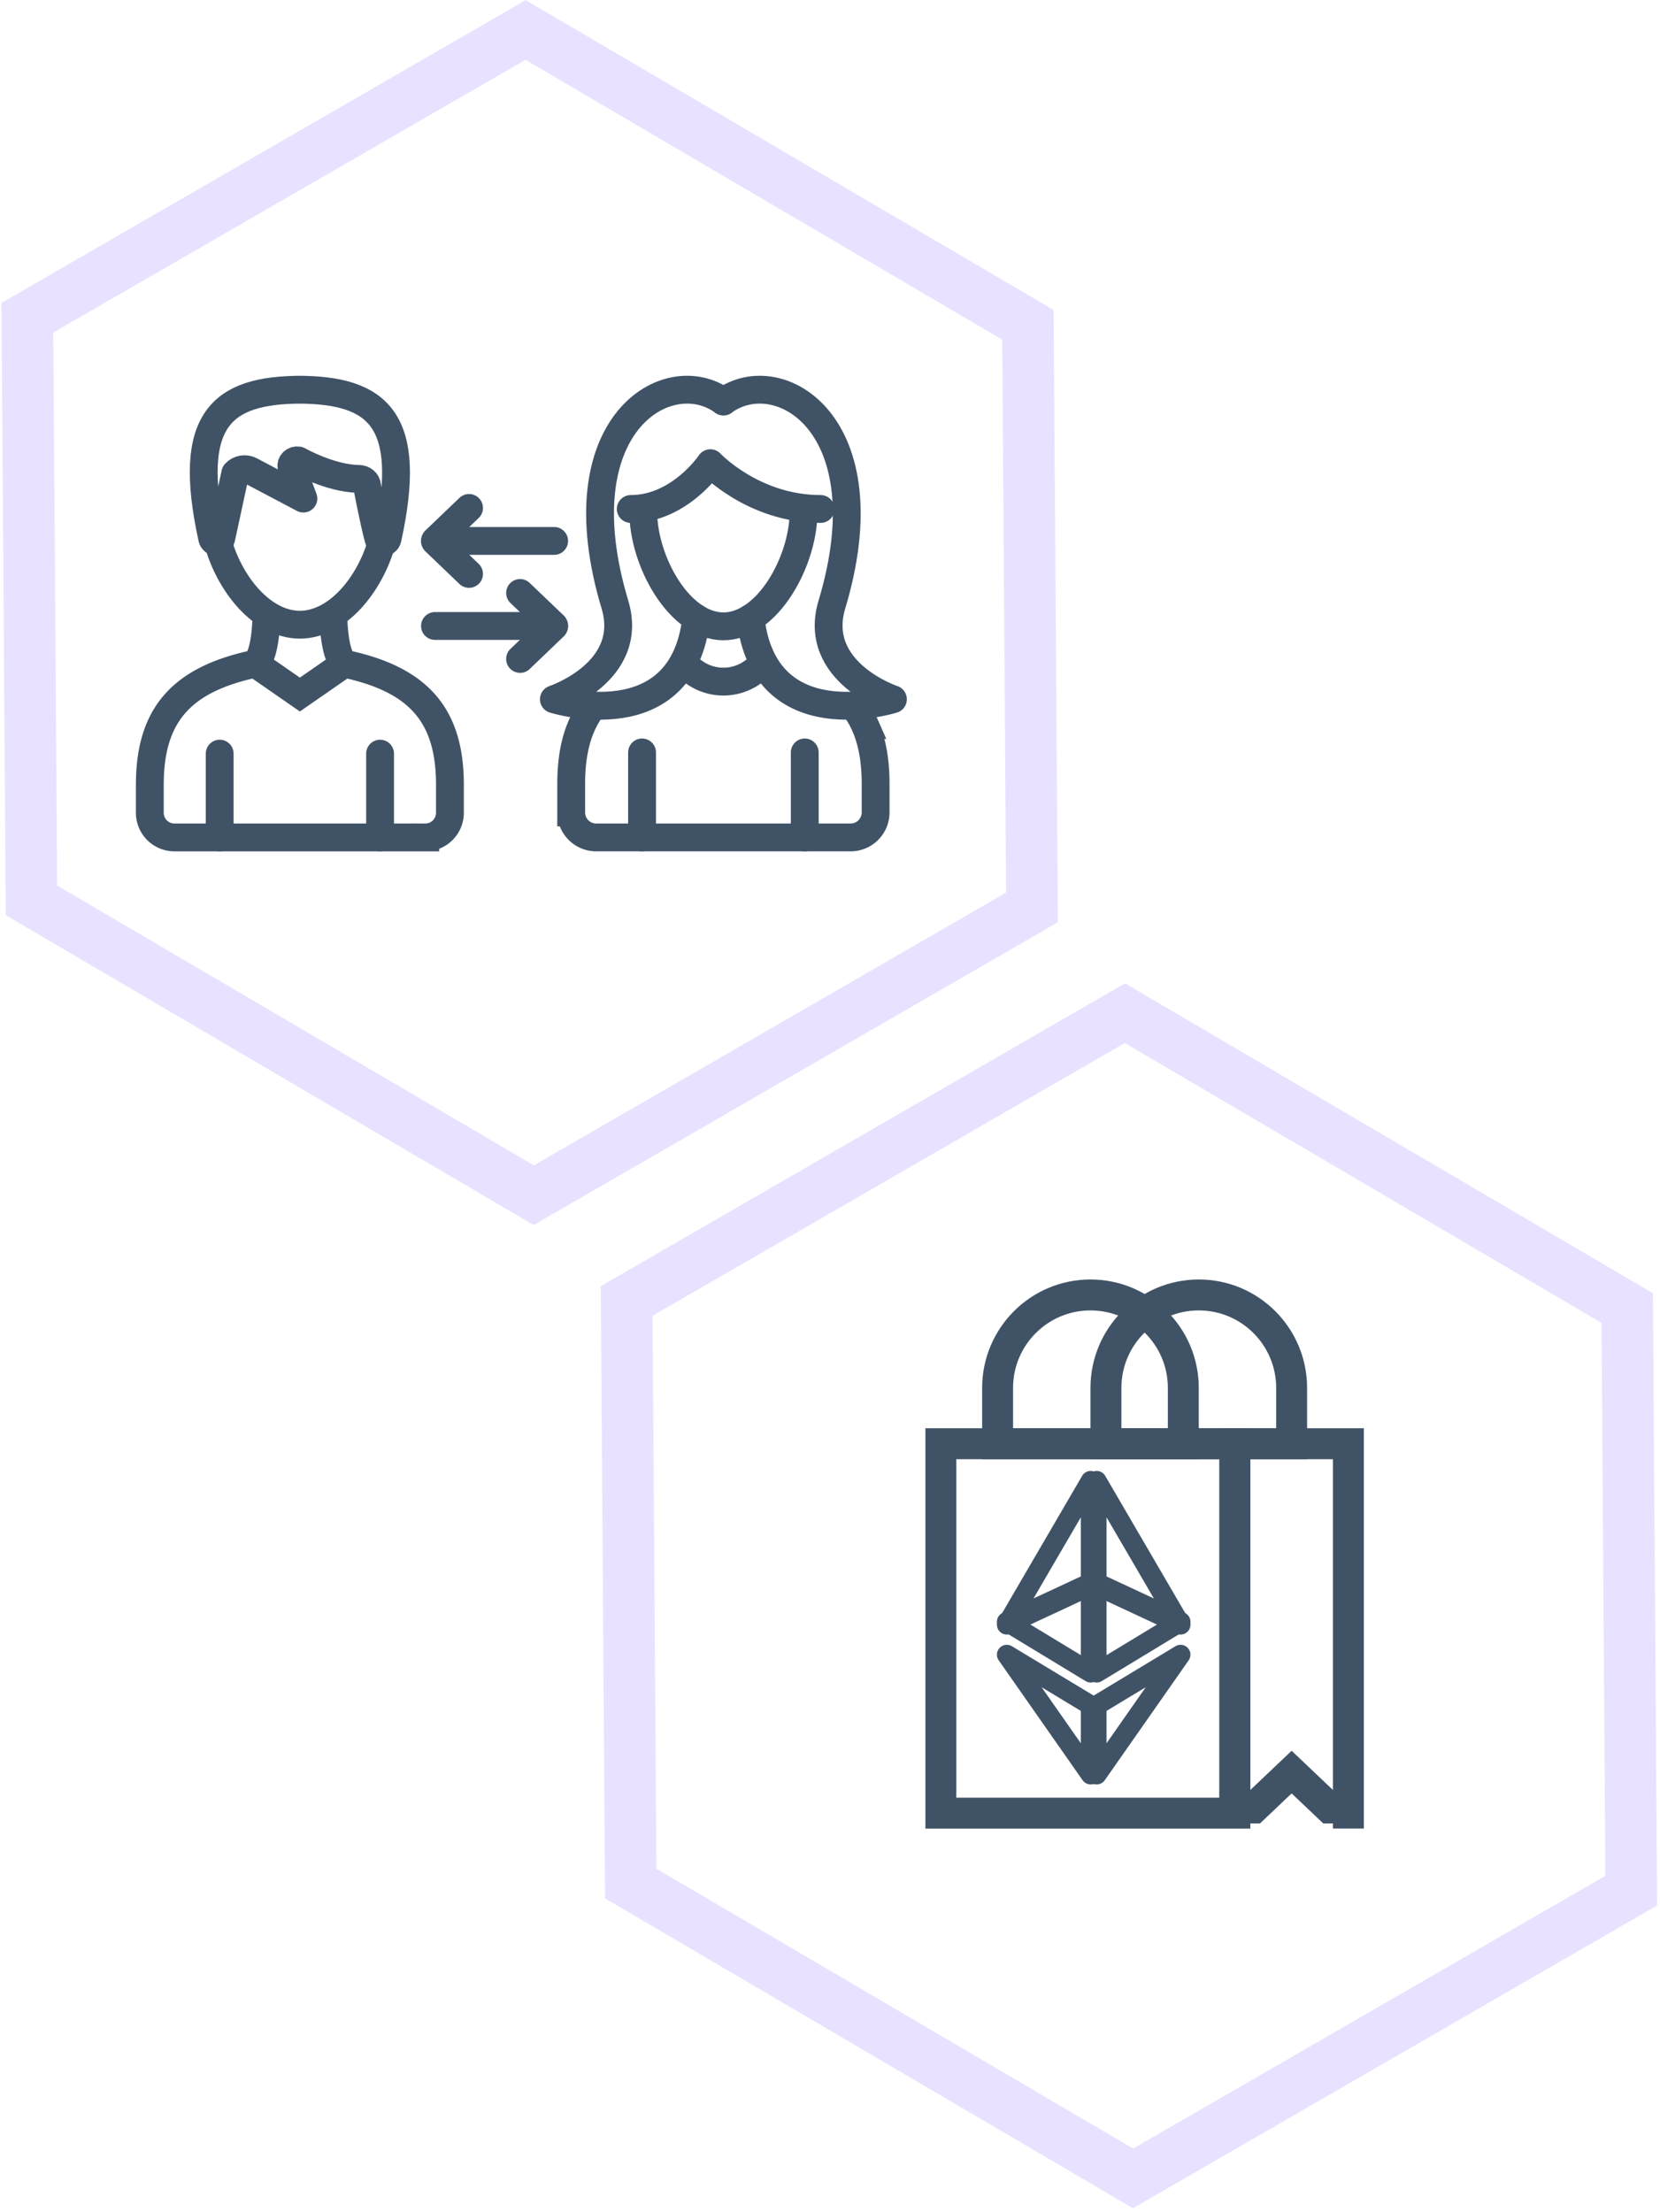<svg width="277" height="369" viewBox="0 0 277 369" xmlns="http://www.w3.org/2000/svg"><style>@-webkit-keyframes colors{0%{stroke:#0cc67f;fill:rgba(#0cc67f,.6)}15%{stroke:#1e6ee2;fill:rgba(#1e6ee2,.6)}30%{stroke:#662d91;fill:rgba(#662d91,.6)}50%{stroke:#018cb2;fill:rgba(#018cb2,.6)}65%{stroke:#e57418;fill:rgba(#e57418,.6)}85%{stroke:#4d4d4d;fill:rgba(#4d4d4d,.6)}}@keyframes colors{0%{stroke:#0cc67f;fill:rgba(#0cc67f,.6)}15%{stroke:#1e6ee2;fill:rgba(#1e6ee2,.6)}30%{stroke:#662d91;fill:rgba(#662d91,.6)}50%{stroke:#018cb2;fill:rgba(#018cb2,.6)}65%{stroke:#e57418;fill:rgba(#e57418,.6)}85%{stroke:#4d4d4d;fill:rgba(#4d4d4d,.6)}}@-webkit-keyframes opacity{0%{opacity:.1}}@keyframes opacity{0%{opacity:.1}}.animate-colors,.animate-opacity{-webkit-animation:colors 3s linear infinite;animation:colors 3s linear infinite;-webkit-animation-direction:alternate;animation-direction:alternate}.animate-opacity{-webkit-animation:opacity 2s linear infinite;animation:opacity 2s linear infinite}.animate-opacity:nth-of-type(1){-webkit-animation-delay:1s;animation-delay:1s}</style><g id="Page-1" fill="none" fill-rule="evenodd"><g id="Updated-Landing" transform="translate(-868 -4422)"><g id="how-get" transform="translate(831 4403)"><g id="Group-39" transform="translate(62 84)" stroke-linecap="round" stroke-width="4.644"><g id="arrow-right" class="animate-colors" stroke="#405366"><path d="M61.785 44.912l5.644-5.402a.139.139 0 0 0 0-.196l-5.644-5.403" id="Stroke-1"/><path d="M67.458 39.412H47.584" id="Stroke-3"/></g><g id="arrow-left" class="animate-colors" stroke="#405366"><path d="M53.268 19.726l-5.642 5.403a.136.136 0 0 0 0 .196l5.642 5.402" id="Stroke-5"/><path d="M47.594 25.227H67.47" id="Stroke-7"/></g><path d="M82.138 60.507v14.176" id="Stroke-9" stroke="#405366"/><path d="M102.433 45.851l-1.95 1.352a8.382 8.382 0 0 1-9.542 0l-1.948-1.35" id="Stroke-11" stroke="#405366"/><path d="M109.287 60.507v14.176" id="Stroke-13" stroke="#405366"/><path d="M109.084 20.378c0 8.187-5.986 19.096-13.371 19.096-7.386 0-13.372-10.91-13.372-19.096" id="Stroke-15" stroke="#405366"/><path d="M80.252 19.898c8.175 0 13.285-7.638 13.285-7.638s7.156 7.638 18.397 7.638" id="Stroke-17" stroke="#405366" stroke-linejoin="round"/><path d="M95.713 1.968c-9.238-6.773-27.144 3.804-18.104 33.864 3.394 11.29-10.184 15.806-10.184 15.806S88.924 58.41 91.186 38.09" id="Stroke-19" stroke="#405366" stroke-linejoin="round"/><path d="M95.713 1.968c9.238-6.773 27.143 3.804 18.104 33.864C110.422 47.122 124 51.638 124 51.638s-21.499 6.773-23.761-13.547" id="Stroke-21" stroke="#405366" stroke-linejoin="round"/><path d="M74.043 52.698a15.399 15.399 0 0 0-1.947 3.245c-1.208 2.706-1.783 5.95-1.783 9.818v4.758a4.169 4.169 0 0 0 4.173 4.164h42.453a4.169 4.169 0 0 0 4.173-4.164V65.76c0-3.868-.575-7.112-1.783-9.818a15.399 15.399 0 0 0-1.947-3.245" id="Stroke-23" stroke="#405366"/><path d="M38.706 25.431c-1.905 6.885-7.303 13.77-13.666 13.77-6.39 0-11.808-6.94-13.69-13.853" id="Stroke-25" stroke="#405366"/><path d="M11.657 60.708v13.975" id="Stroke-27" stroke="#405366"/><path d="M45.964 74.683a4.108 4.108 0 0 0 4.114-4.104v-4.69c0-11.694-5.332-17.603-17.613-20.184l-7.426 5.147-7.426-5.147C5.331 48.286 0 54.195 0 65.89v4.69a4.108 4.108 0 0 0 4.114 4.104h41.85z" id="Stroke-29" stroke="#405366"/><path d="M38.422 60.708v13.975" id="Stroke-31" stroke="#405366"/><path d="M17.612 45.705c1.849-1.53 1.849-8.209 1.849-8.209" id="Stroke-33" stroke="#405366"/><path d="M32.465 45.705c-1.847-1.53-1.847-8.209-1.847-8.209" id="Stroke-35" stroke="#405366"/><path d="M24.61 0c13.607 0 19.395 5.063 15.058 24.85-.172.786-1.29.819-1.504.042-.798-2.905-1.902-8.797-1.902-8.797-.035-.729-.665-1.21-1.396-1.217-4.777-.051-10.064-3.067-10.064-3.067-.684-.139-1.3.409-1.161 1.038l1.985 5.315-8.844-4.666c-.842-.439-1.908-.256-2.519.435l-2.348 10.866c-.205.785-1.335.763-1.507-.026C6.096 5.051 11.8 0 25.39 0" id="Stroke-37" stroke="#405366" stroke-linejoin="round"/></g><g id="Group-7" transform="translate(194 235)" stroke="#405366" stroke-width="5.16"><path id="Stroke-1" d="M0 86.433h49.063V24.817H0z"/><path id="Stroke-3" d="M49.063 85.944V24.817H68V89"/><path id="Stroke-4" d="M49.063 85.577h3.156l6.313-5.99 6.312 5.99H68"/><path d="M24.962 0C16.406 0 9.468 6.943 9.468 15.51v9.307h30.988v-9.306C40.456 6.943 33.518 0 24.962 0z" id="Stroke-5"/><path d="M43.038 0c-8.556 0-15.494 6.943-15.494 15.51v9.307h30.988v-9.306C58.532 6.943 51.594 0 43.038 0z" id="Stroke-6"/></g><path id="Stroke-2" class="animate-opacity" stroke="#3E00FF" stroke-width="8.6" opacity=".118" d="M124.706 24L41.568 72l.683 97.18 83.817 49.179 83.138-48-.678-97.179z"/><path id="Stroke-2-Copy-2" class="animate-opacity" stroke="#3E00FF" stroke-width="8.6" opacity=".118" d="M224.706 188l-83.138 48 .683 97.18 83.817 49.179 83.138-48-.678-97.179z"/><g id="Group-15-Copy-6" class="animate-colors" transform="translate(205 266)" stroke="#405366" stroke-linejoin="round" stroke-width="3.293"><path id="Stroke-3" d="M14 49L0 29l14 8.449z"/><path id="Stroke-5" d="M15 49l14-20-14 8.449z"/><path id="Stroke-7" d="M14 17.475L0 24 14 0v17.475V0z"/><path id="Stroke-9" d="M15 17.475L29 24 15 0v17.475V0z"/><path id="Stroke-11" d="M15 32l14-8.487L15 17z"/><path id="Stroke-13" d="M14 32L0 23.513 14 17z"/></g></g></g></g></svg>